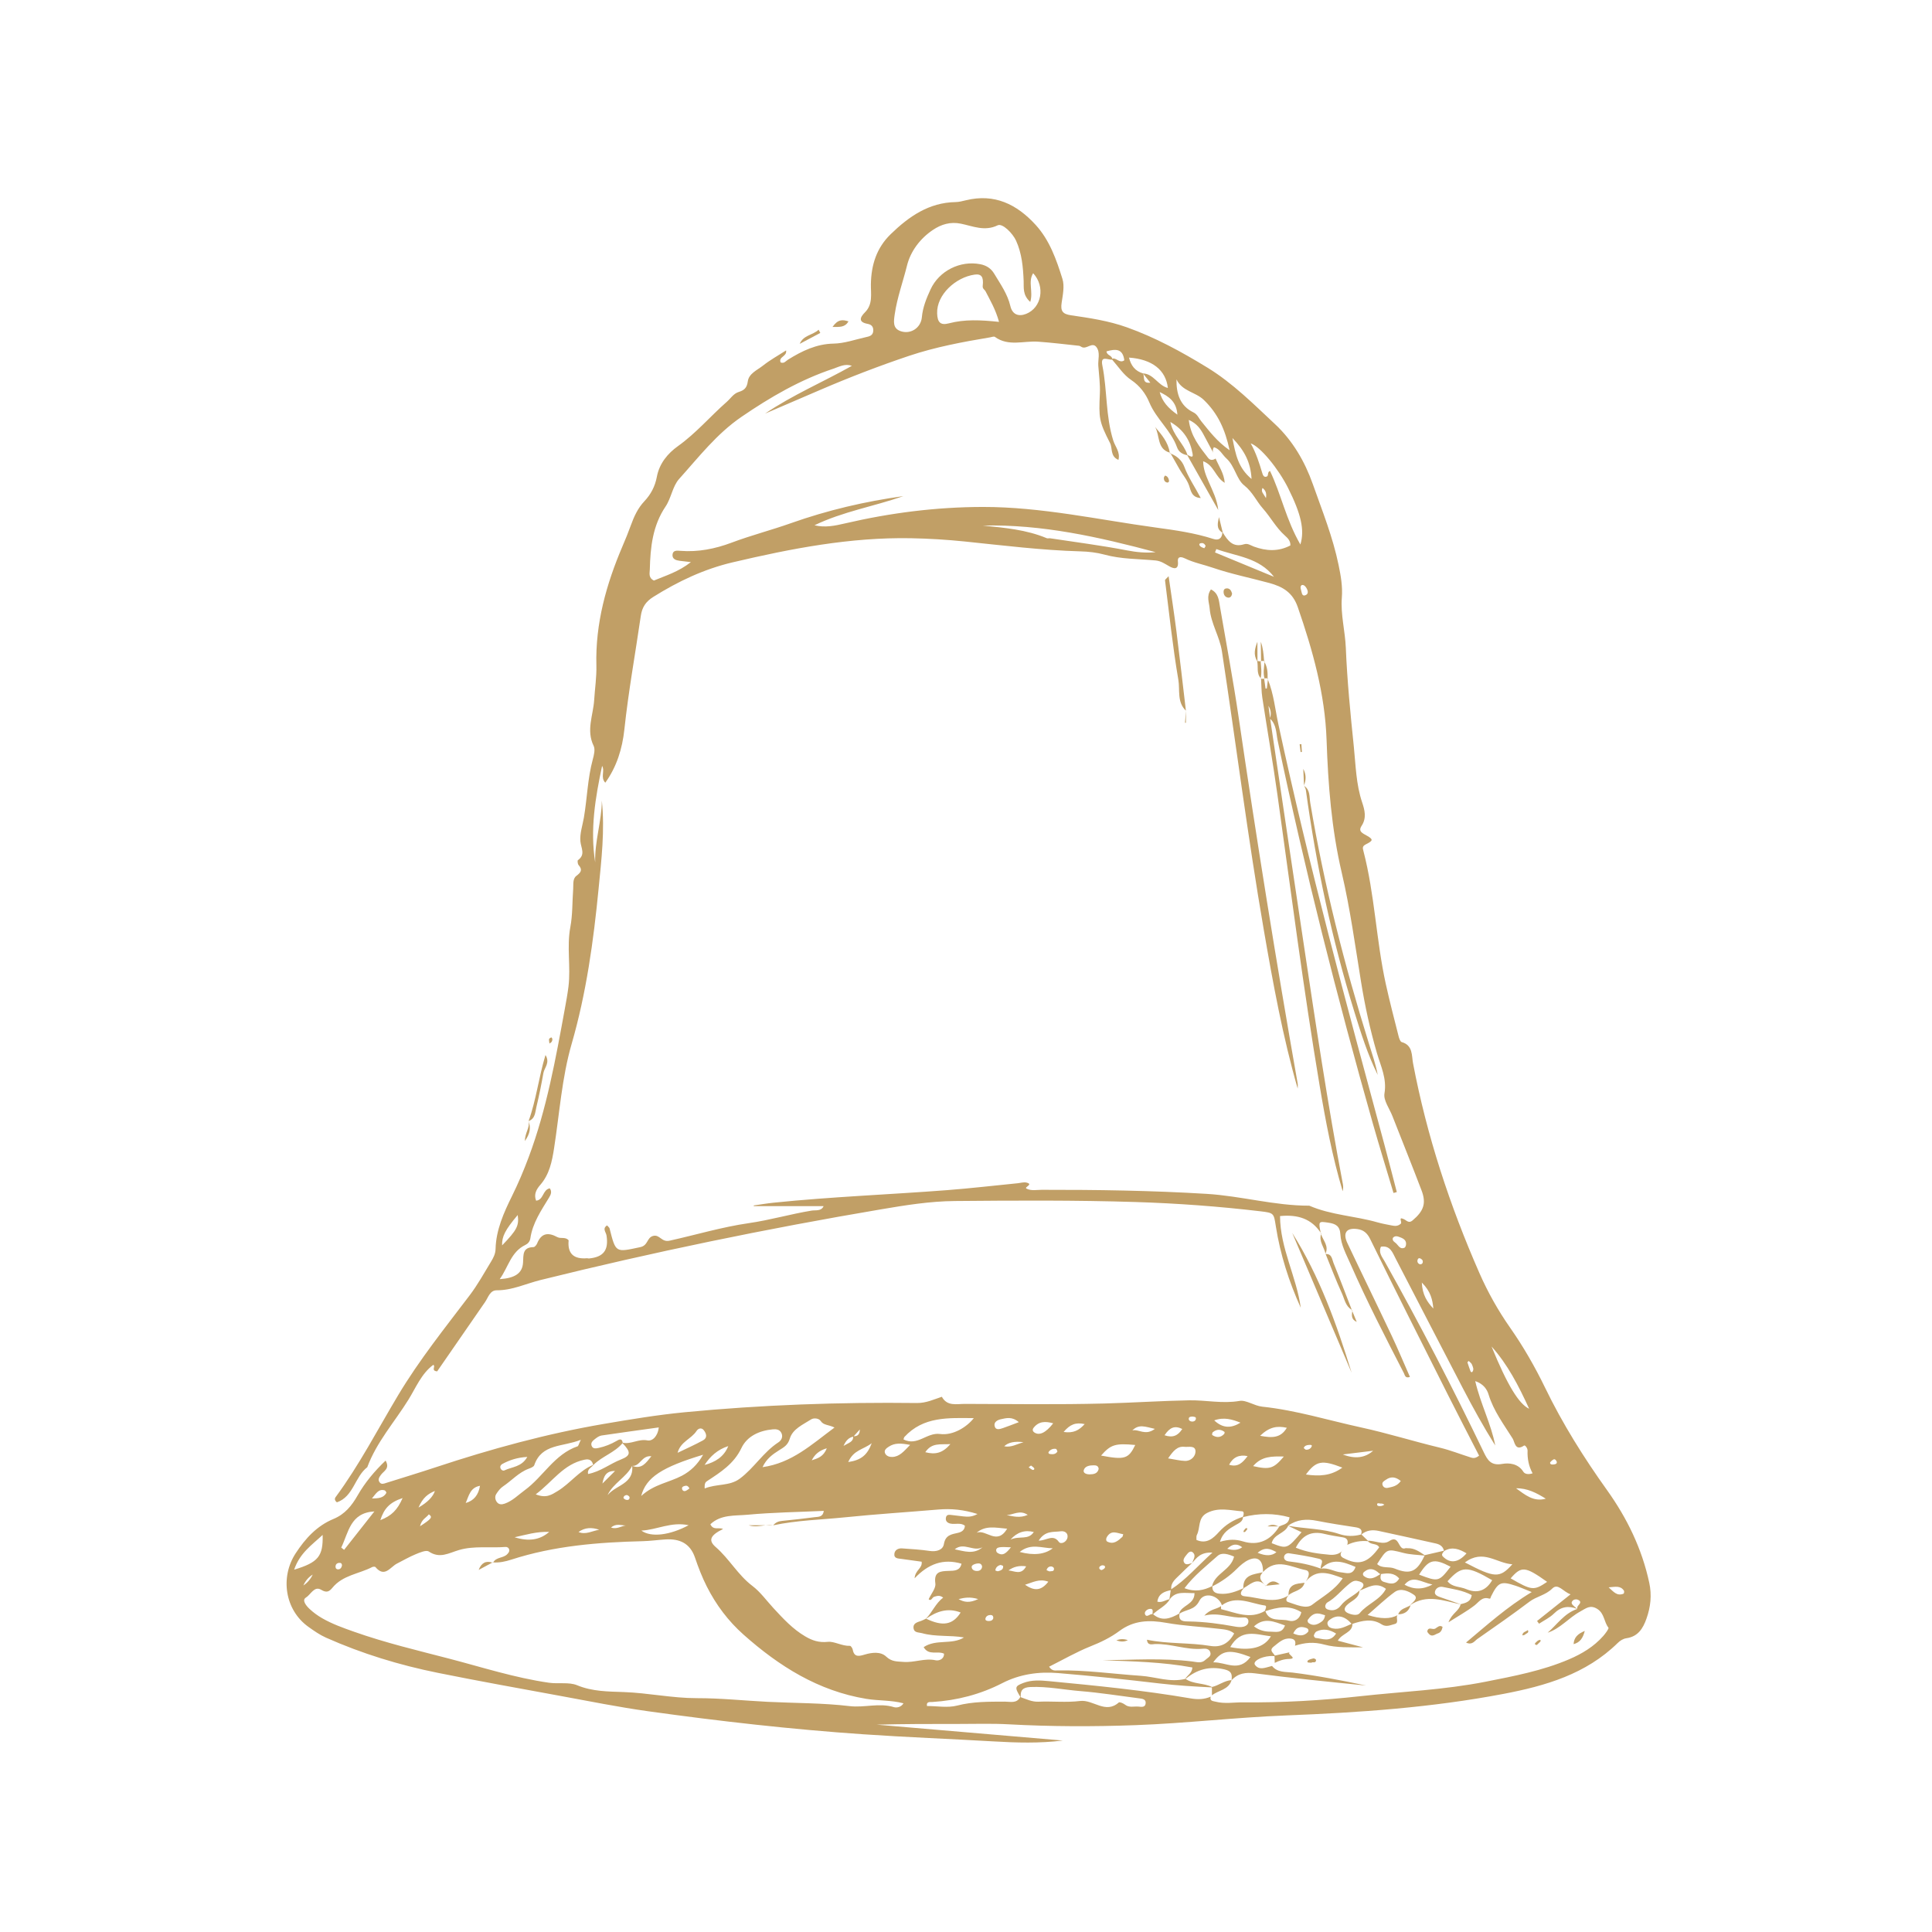 <svg xmlns="http://www.w3.org/2000/svg" xmlns:xlink="http://www.w3.org/1999/xlink" width="500" zoomAndPan="magnify" viewBox="0 0 375 375" height="500" preserveAspectRatio="xMidYMid meet" version="1.0"><defs><clipPath id="3625603fe3"><path d="M 55 38 L 320.586 38 L 320.586 338.25 L 55 338.25 Z M 55 38 " clip-rule="nonzero"/></clipPath></defs><path fill="#c19f66" d="M 260.457 301.094 C 260.562 300.996 260.66 300.883 260.75 300.754 C 260.637 300.863 260.539 300.98 260.457 301.094 Z M 260.457 301.094 " fill-opacity="1" fill-rule="nonzero"/><g clip-path="url(#3625603fe3)"><path fill="#c19f66" d="M 125.723 332.141 C 139.629 334.082 153.578 335.668 167.59 336.625 C 175.992 337.203 184.414 337.512 192.824 338.004 C 197.309 338.266 201.789 338.398 206.285 337.836 C 194.242 336.809 182.203 335.781 170.164 334.754 C 175.453 334.613 180.727 334.609 185.996 334.617 C 189.258 334.621 192.527 334.508 195.781 334.688 C 203.984 335.137 212.199 335.152 220.387 334.852 C 230.145 334.496 239.875 333.344 249.633 332.965 C 263.797 332.414 277.895 331.441 291.836 328.781 C 299.98 327.227 307.828 324.953 313.984 318.914 C 314.484 318.426 315.039 318.074 315.73 317.973 C 317.938 317.641 318.906 316.086 319.578 314.18 C 320.387 311.898 320.637 309.625 320.121 307.223 C 318.707 300.617 315.824 294.688 311.926 289.234 C 307.402 282.91 303.293 276.352 299.895 269.34 C 297.93 265.293 295.688 261.383 293.102 257.688 C 290.773 254.359 288.789 250.828 287.16 247.117 C 281.402 234 276.949 220.473 274.27 206.379 C 273.988 204.891 274.27 202.883 272.07 202.266 C 271.777 202.184 271.566 201.535 271.461 201.113 C 270.609 197.746 269.73 194.387 268.984 190.996 C 267.105 182.453 266.844 173.637 264.633 165.152 C 264.488 164.598 264.391 164.242 265.148 163.867 C 266.547 163.168 266.555 162.918 265.348 162.227 C 264.484 161.73 263.562 161.395 264.285 160.297 C 265.297 158.754 264.883 157.219 264.395 155.754 C 263.203 152.211 263.145 148.508 262.77 144.859 C 262.113 138.5 261.484 132.125 261.223 125.738 C 261.086 122.469 260.195 119.27 260.449 116.016 C 260.621 113.832 260.258 111.797 259.824 109.691 C 258.711 104.258 256.645 99.141 254.812 93.953 C 253.258 89.559 250.887 85.504 247.496 82.34 C 243.324 78.449 239.305 74.379 234.336 71.34 C 229.332 68.281 224.262 65.508 218.734 63.535 C 215.203 62.273 211.543 61.727 207.879 61.195 C 206.242 60.961 205.832 60.355 206.059 58.797 C 206.289 57.254 206.656 55.531 206.215 54.121 C 205.043 50.383 203.738 46.625 201.012 43.641 C 197.359 39.645 193.027 37.512 187.473 38.875 C 186.816 39.035 186.148 39.211 185.484 39.223 C 180.297 39.312 176.422 42.02 172.891 45.445 C 170.137 48.113 169.098 51.43 169.039 55.184 C 169.012 57.047 169.461 59.047 167.898 60.613 C 166.879 61.633 166.566 62.531 168.445 62.871 C 169.262 63.02 169.578 63.555 169.488 64.316 C 169.395 65.152 168.723 65.301 168.035 65.449 C 165.953 65.91 163.926 66.656 161.766 66.695 C 158.488 66.758 155.68 68.113 152.98 69.793 C 152.527 70.07 152.195 70.629 151.516 70.344 C 151.066 69.219 152.793 69.223 152.578 68.012 C 151.023 69.02 149.465 69.875 148.09 70.965 C 146.973 71.844 145.352 72.496 145.145 74.035 C 144.973 75.305 144.438 75.754 143.367 76.086 C 142.371 76.398 141.816 77.34 141.062 78 C 137.863 80.809 135.109 84.082 131.602 86.582 C 129.602 88.008 127.973 89.965 127.492 92.562 C 127.152 94.379 126.344 95.945 125.074 97.289 C 123.809 98.625 123.062 100.258 122.449 101.961 C 121.957 103.328 121.406 104.664 120.836 106 C 117.68 113.387 115.539 121.027 115.758 129.172 C 115.816 131.418 115.469 133.648 115.328 135.879 C 115.145 138.812 113.746 141.746 115.223 144.762 C 115.562 145.457 115.289 146.555 115.059 147.402 C 114.047 151.109 113.973 154.961 113.328 158.723 C 113.066 160.238 112.516 161.797 112.656 163.328 C 112.781 164.621 113.691 165.879 112.18 166.949 C 112.051 167.043 112.121 167.691 112.301 167.902 C 113.133 168.852 112.746 169.34 111.867 170.012 C 111.121 170.582 111.32 171.68 111.254 172.562 C 111.066 175.027 111.16 177.535 110.703 179.945 C 109.98 183.801 110.809 187.66 110.34 191.492 C 110.16 192.941 109.895 194.375 109.633 195.812 C 107.852 205.531 106.113 215.254 102.633 224.566 C 101.66 227.176 100.594 229.691 99.355 232.203 C 97.809 235.332 96.281 238.723 96.191 242.391 C 96.168 243.379 95.77 244.129 95.316 244.875 C 93.977 247.082 92.723 249.359 91.168 251.41 C 86.359 257.754 81.375 263.961 77.277 270.812 C 73.301 277.453 69.75 284.352 65.133 290.602 C 64.941 290.863 64.922 291.234 65.391 291.602 C 68.625 290.484 68.855 286.641 71.289 284.781 C 73.094 279.891 76.59 276.016 79.285 271.664 C 80.727 269.34 81.777 266.652 84.09 264.918 C 84.645 265.172 83.57 266.062 84.852 266.18 C 87.898 261.77 91.016 257.238 94.152 252.723 C 94.773 251.832 95.086 250.438 96.418 250.445 C 99.426 250.461 102.094 249.152 104.91 248.453 C 126.754 243.035 148.777 238.492 170.965 234.738 C 175.723 233.93 180.48 233.16 185.352 233.117 C 197.051 233.012 208.746 232.945 220.441 233.312 C 228.535 233.566 236.602 234.16 244.637 235.109 C 247.285 235.422 247.238 235.477 247.637 238.016 C 248.504 243.52 250.184 248.777 252.48 253.844 C 251.652 247.809 248.473 242.277 248.453 236.039 C 251.961 235.695 254.559 236.59 256.344 239.266 C 255.879 237.012 255.949 237.043 257.855 237.324 C 259.227 237.531 260.078 237.957 260.168 239.586 C 260.281 241.629 261.301 243.457 262.113 245.309 C 265.273 252.523 268.883 259.52 272.492 266.52 C 272.684 266.891 272.73 267.602 273.668 267.258 C 272.48 264.566 271.363 261.879 270.121 259.25 C 267.285 253.25 264.367 247.293 261.531 241.293 C 260.586 239.301 261.348 238.258 263.48 238.562 C 264.613 238.727 265.352 239.281 265.945 240.488 C 270.887 250.586 275.957 260.625 281.012 270.672 C 283.02 274.66 285.082 278.625 287.09 282.539 C 286.461 283.043 286.004 283.059 285.574 282.926 C 283.535 282.289 281.543 281.488 279.477 280.992 C 274.363 279.766 269.348 278.188 264.195 277.066 C 257.809 275.676 251.543 273.723 245.012 273.035 C 243.422 272.867 241.879 271.691 240.59 271.918 C 237.285 272.492 234.086 271.746 230.844 271.801 C 225.344 271.902 219.855 272.273 214.363 272.418 C 205.332 272.656 196.293 272.516 187.258 272.496 C 185.66 272.496 183.848 273.004 182.812 271.113 C 181.234 271.633 179.766 272.344 177.98 272.324 C 162.922 272.141 147.898 272.672 132.887 274.117 C 127.613 274.629 122.422 275.488 117.238 276.375 C 106.141 278.27 95.297 281.242 84.613 284.781 C 81.41 285.84 78.184 286.82 74.965 287.832 C 74.547 287.965 74.066 288.18 73.715 287.754 C 73.262 287.207 73.613 286.715 73.945 286.258 C 74.484 285.508 75.738 285.062 74.844 283.5 C 72.688 285.551 70.84 287.77 69.43 290.234 C 68.266 292.281 66.93 293.914 64.738 294.824 C 61.512 296.164 59.293 298.59 57.402 301.473 C 54.324 306.164 55.32 312.508 59.836 315.75 C 60.93 316.535 62.059 317.324 63.277 317.867 C 70.258 320.977 77.535 323.195 85.012 324.703 C 92.918 326.301 100.863 327.723 108.797 329.18 C 114.434 330.215 120.055 331.348 125.723 332.141 Z M 222.355 330.73 C 222.219 331.449 221.488 331.293 220.953 331.246 C 220.082 331.172 219.168 331.508 218.352 330.863 C 218.023 330.609 217.316 330.305 217.156 330.449 C 214.562 332.754 212.191 329.844 209.641 330.16 C 206.984 330.488 204.258 330.184 201.566 330.297 C 200.293 330.352 199.25 329.812 198.133 329.43 C 198.004 328.102 198.516 327.516 199.988 327.449 C 203.27 327.309 206.473 327.98 209.711 328.242 C 213.504 328.551 217.277 329.156 221.059 329.641 C 221.715 329.727 222.535 329.785 222.355 330.73 Z M 315.207 308.75 C 315.293 308.883 315.227 309.293 315.133 309.332 C 313.859 309.848 313.203 308.98 312.242 308.102 C 313.512 308.008 314.527 307.719 315.207 308.75 Z M 305.359 310.594 C 305.559 310.43 306.008 310.391 306.254 310.5 C 307.109 310.871 306.602 311.305 306.258 311.738 C 306.152 311.871 306.152 312.082 306.117 312.27 C 305.961 312.145 305.797 312.023 305.652 311.883 C 305.27 311.52 304.695 311.148 305.359 310.594 Z M 298.73 315.16 C 299.703 314.516 300.809 313.996 301.625 313.188 C 302.984 311.84 304.43 311.621 306.113 312.285 C 306.113 312.297 306.113 312.305 306.109 312.312 C 303.645 313.137 302.254 315.297 300.398 316.906 C 302.883 316.086 304.504 314 306.723 312.793 C 307.812 312.203 308.645 311.414 310.035 312.293 C 311.434 313.172 311.312 314.812 312.199 315.93 C 312.332 316.102 311.617 317.059 311.184 317.551 C 309.363 319.621 307.035 321.012 304.547 322.074 C 299.367 324.289 293.871 325.328 288.367 326.418 C 280.324 328.008 272.148 328.336 264.043 329.23 C 256.5 330.062 248.879 330.5 241.254 330.426 C 239.488 330.41 237.711 330.75 235.957 330.297 C 235.48 330.176 234.754 330.195 234.996 329.32 C 233.723 329.871 232.449 329.891 231.07 329.652 C 221.969 328.09 212.785 327.188 203.598 326.309 C 201.914 326.148 200.246 326.043 198.625 326.66 C 196.969 327.297 196.91 327.531 198.082 329.41 C 198.066 329.406 198.047 329.398 198.031 329.395 C 197.336 330.703 196.09 330.281 195.031 330.285 C 191.922 330.297 188.852 330.254 185.762 331.055 C 183.941 331.523 181.898 331.137 179.93 331.137 C 179.758 330.23 180.5 330.383 180.977 330.355 C 185.746 330.055 190.285 328.883 194.543 326.695 C 197.949 324.945 201.621 324.434 205.352 324.742 C 211.945 325.289 218.527 325.984 225.102 326.762 C 228.473 327.16 231.848 327.355 235.23 327.523 C 235.234 328.035 235.234 328.551 235.238 329.062 C 236.492 328.059 238.488 328.008 239.051 326.109 C 237.652 326.188 236.562 327.156 235.238 327.441 C 233.617 326.641 231.66 326.918 230.113 325.879 C 232.328 324.035 234.75 323.34 237.695 324.035 C 239.148 324.375 239.145 325.082 239.051 326.129 C 240.305 324.773 241.758 324.559 243.605 324.797 C 250.77 325.723 257.961 326.445 265.156 327.16 C 260.426 326.164 255.688 325.242 250.883 324.645 C 249.527 324.477 247.934 324.668 246.898 323.359 C 246.793 323.391 246.688 323.422 246.582 323.445 C 245.551 323.699 244.414 324.234 243.605 323.172 C 243.105 322.508 244.594 321.586 246.52 321.438 C 246.805 321.414 247.094 321.441 247.383 321.457 C 247.395 321.891 247.41 322.328 247.426 322.766 C 248.293 322.328 249.195 322.023 250.184 322.004 C 252.148 321.957 249.383 320.922 250.453 320.68 C 249.449 320.902 248.449 321.125 247.445 321.348 C 247.152 320.797 246.242 320.352 247.246 319.578 C 248.219 318.824 249.078 317.91 250.473 318.043 C 251.395 318.133 251.555 318.66 251.355 319.438 C 253.254 318.832 254.953 318.637 257.105 319.227 C 259.379 319.848 262.039 319.738 264.551 319.746 C 262.992 319.336 261.434 318.922 259.672 318.453 C 260.484 316.996 262.527 316.926 262.504 315.191 C 264.406 314.559 266.328 314.094 268.16 315.281 C 269.09 315.883 269.898 315.422 270.711 315.219 C 271.629 314.984 270.852 314.012 271.254 313.5 C 269.891 314.281 267.957 314.27 265.457 313.465 C 267.285 311.891 268.895 310.336 270.684 309.027 C 271.926 308.117 273.445 308.879 274.422 309.539 C 275.414 310.207 274.242 310.996 273.656 311.59 C 276.902 309.352 280.203 310.695 283.496 311.41 C 283.234 312.68 281.812 313.113 281.148 314.883 C 283.133 313.621 284.742 312.734 286.184 311.629 C 287.062 310.957 287.641 309.883 289.008 310.273 C 289.359 310.371 289.277 310.129 289.406 309.871 C 290.805 307.059 291.34 306.855 294.195 307.797 C 295.031 308.074 295.836 308.438 297.305 309.02 C 292.434 311.953 288.629 315.422 284.559 318.816 C 285.746 319.383 286.199 318.516 286.758 318.125 C 290.152 315.754 293.555 313.391 296.855 310.895 C 298.23 309.852 299.977 309.645 301.293 308.332 C 302.414 307.215 303.383 308.953 304.844 309.457 C 302.48 311.34 300.41 312.988 298.344 314.633 C 298.473 314.809 298.602 314.984 298.73 315.16 Z M 186.059 310.383 C 187.129 310.129 188.195 309.883 189.863 310.379 C 188.18 311.188 187.117 310.992 186.059 310.383 Z M 186.461 312.988 C 184.93 315.398 182.992 315.73 179.762 314.188 C 181.797 312.77 183.949 312.008 186.461 312.988 Z M 185.316 300.723 C 187.066 299.25 188.926 301.27 190.703 300.324 C 189.016 301.785 187.141 301.082 185.316 300.723 Z M 190.625 304.031 C 190.609 304.527 190.293 304.852 189.848 304.91 C 189.281 304.988 188.645 304.781 188.598 304.172 C 188.566 303.785 189.156 303.559 189.605 303.484 C 190.07 303.406 190.488 303.457 190.625 304.031 Z M 191.281 314.133 C 191.395 313.684 191.789 313.477 192.242 313.469 C 192.586 313.461 192.832 313.633 192.789 314.109 C 192.68 314.527 192.289 314.652 191.855 314.637 C 191.562 314.625 191.18 314.543 191.281 314.133 Z M 217.25 316.59 C 220.074 314.484 223.066 314.402 226.375 314.992 C 229.758 315.594 233.219 315.746 236.641 316.156 C 237.621 316.27 238.664 316.32 239.551 317.051 C 238.539 318.922 237.047 319.828 234.898 319.469 C 230.852 318.797 226.719 319.121 222.625 318.27 C 222.723 319.457 223.652 319.133 224.117 319.113 C 227.273 318.988 230.277 320.316 233.445 320.02 C 233.984 319.969 234.641 320.008 234.887 320.621 C 235.23 321.473 234.41 321.746 233.965 322.18 C 233.203 322.926 232.266 322.59 231.402 322.488 C 225.609 321.781 219.805 322.191 213.996 322.258 C 219.84 322.461 225.688 322.586 231.441 323.656 C 231.391 324.742 230.473 325.148 230.051 325.875 C 227.086 326.617 224.277 325.461 221.41 325.27 C 216.051 324.91 210.719 324.133 205.324 324.227 C 204.812 324.234 204.211 324.387 203.629 323.504 C 206.32 322.16 208.906 320.66 211.648 319.562 C 213.648 318.766 215.562 317.848 217.25 316.59 Z M 214.832 298.352 C 215.719 296.855 216.852 297.605 218.016 297.793 C 217.918 298.113 217.922 298.238 217.859 298.293 C 217.031 299.051 216.188 299.84 214.949 299.238 C 214.648 299.094 214.648 298.66 214.832 298.352 Z M 223.098 312.293 C 223.961 312.152 223.695 312.824 223.703 313.289 C 223.191 313.227 222.641 313.965 222.312 313.453 C 221.953 312.895 222.613 312.371 223.098 312.293 Z M 227.055 310.402 C 228.293 308.73 230.051 309.281 231.852 309.215 C 231.879 311.516 229.27 311.543 228.867 313.207 C 227.207 314.133 225.543 314.805 223.809 313.316 C 224.848 312.293 226.305 311.73 227.074 310.402 C 227.066 310.402 227.062 310.402 227.055 310.406 Z M 229.906 303.395 C 229.414 302.766 230.012 302.184 230.398 301.672 C 230.66 301.324 231.094 300.965 231.484 301.289 C 232.254 301.93 231.617 302.648 231.426 303.332 C 232.277 302.387 233.008 301.238 235.34 301.359 C 232.383 304.016 230.215 306.609 227.344 308.473 C 227.207 307.125 228.25 306.43 229.047 305.613 C 229.809 304.832 230.621 304.105 231.414 303.355 C 230.906 303.547 230.238 303.82 229.906 303.395 Z M 284.566 308.434 C 283.379 307.926 281.879 308.102 280.965 306.922 C 283.688 303.898 284.754 303.875 289.629 306.715 C 288.434 308.785 286.715 309.355 284.566 308.434 Z M 285.656 309.605 C 285.465 310.945 284.457 311.129 283.5 311.379 C 283.5 311.387 283.5 311.391 283.5 311.395 C 282.199 310.934 280.906 310.461 279.598 310.027 C 279.039 309.84 278.418 309.566 278.516 308.98 C 278.629 308.273 279.352 307.875 280.035 308.02 C 281.93 308.426 283.891 308.656 285.656 309.605 Z M 275.449 305.637 C 277.312 302.656 278.332 302.402 281.559 304.102 C 279.289 307.035 279.18 307.062 275.449 305.637 Z M 278.035 307.555 C 276.199 308.559 274.395 308.57 272.621 307.594 C 274.242 305.652 275.789 307.098 278.035 307.555 Z M 270.719 304.461 C 269.59 303.996 268.266 304.504 267.301 303.586 C 269.234 300.535 269.215 300.602 272.391 301.418 C 273.719 301.762 275.133 301.781 276.512 301.934 C 275.066 305.047 273.766 305.711 270.719 304.461 Z M 238.789 319.699 C 240.887 316.02 243.793 317.254 246.68 317.605 C 245.375 319.809 242.742 320.508 238.789 319.699 Z M 242.715 321.621 C 240.453 324.688 237.93 322.582 235.488 322.66 C 237.215 320.273 238.633 320.07 242.715 321.621 Z M 241.281 313.949 C 241.68 313.918 242.234 313.977 242.309 314.574 C 242.395 315.266 241.871 315.613 241.355 315.742 C 240.84 315.871 240.246 315.812 239.711 315.715 C 236.77 315.168 233.816 314.777 230.816 314.727 C 229.859 314.711 228.656 314.789 228.957 313.207 C 230.164 312.352 231.859 312.602 232.789 310.734 C 233.707 308.898 236.504 309.613 237.172 311.574 C 239.953 309.578 242.742 311.246 245.508 311.625 C 245.965 311.688 245.641 312.297 245.496 312.695 C 242.617 314.371 239.84 313.016 237.043 312.344 C 236.984 312.328 237.012 311.957 236.996 311.754 C 236.125 312.371 234.902 312.293 233.754 313.59 C 236.605 312.867 238.863 314.137 241.281 313.949 Z M 246.637 316.707 C 245.535 316.711 244.449 316.48 243.395 315.68 C 245.438 313.82 247.332 314.793 249.414 315.492 C 248.855 317.117 247.609 316.703 246.637 316.707 Z M 245.605 312.727 C 247.938 311.957 250.262 311.477 252.578 312.922 C 252.301 314.281 251.223 314.875 250.121 314.566 C 248.574 314.133 246.418 314.938 245.605 312.727 Z M 253.609 316.008 C 253.977 316.141 254.074 316.551 253.859 316.781 C 253.074 317.629 252.133 317.543 251.02 317.047 C 251.668 315.664 252.586 315.637 253.609 316.008 Z M 253.965 314.996 C 253.84 314.895 253.754 314.531 253.832 314.422 C 254.348 313.703 254.961 313.074 255.957 313.191 C 256.375 313.242 256.781 313.406 257.199 313.52 C 257.059 314.383 256.707 314.645 256.348 314.883 C 255.578 315.395 254.777 315.637 253.965 314.996 Z M 255.02 317.43 C 255.117 317.145 255.289 316.781 255.535 316.664 C 256.848 316.043 258.074 316.293 259.336 317.074 C 258.188 318.871 256.68 318.035 255.328 317.918 C 255.203 317.906 254.98 317.551 255.02 317.43 Z M 256.391 304.48 C 254.359 303.703 252.242 303.305 250.086 303.055 C 249.652 303.004 249.207 302.73 249.23 302.234 C 249.258 301.719 249.77 301.426 250.18 301.488 C 252.137 301.785 254.098 302.09 256.02 302.555 C 257.242 302.852 256.137 303.852 256.391 304.48 Z M 263.109 304.141 C 262.523 305.867 261.27 305.273 260.266 305.188 C 258.969 305.074 257.797 304.223 256.422 304.48 C 258.559 302.309 260.789 303.16 263.109 304.141 Z M 263.395 306.844 C 264.844 307.105 265.062 307.77 263.879 308.723 C 263.879 308.719 263.879 308.715 263.879 308.707 C 262.773 309.781 261.262 310.328 260.281 311.602 C 259.836 312.188 259.109 312.664 258.238 312.523 C 257.805 312.453 257.289 312.359 257.227 311.836 C 257.199 311.582 257.406 311.164 257.629 311.039 C 259.191 310.168 260.285 308.758 261.625 307.637 C 262.137 307.207 262.695 306.715 263.395 306.844 Z M 264.773 305.105 C 265.84 304.215 266.805 304.527 267.707 305.398 C 267.77 305.461 267.867 305.484 267.957 305.516 C 267.812 305.602 267.668 305.691 267.523 305.785 C 266.629 306.359 265.707 306.668 264.758 305.93 C 264.461 305.699 264.492 305.34 264.773 305.105 Z M 258.711 316.078 C 258.273 315.988 257.871 315.848 257.703 315.352 C 257.508 314.785 257.926 314.512 258.258 314.281 C 259.609 313.34 261.039 313.676 262.344 315.184 C 261.184 315.691 260.062 316.352 258.711 316.078 Z M 261.688 313.129 C 260.902 312.789 260.766 312.254 261.383 311.602 C 262.254 310.68 263.797 310.34 263.875 308.734 C 265.488 308.188 267.027 306.918 269.012 308.395 C 267.895 310.562 265.383 311.301 263.918 313.117 C 263.496 313.641 262.43 313.453 261.688 313.129 Z M 268.637 307.055 C 267.852 306.816 267.883 306.168 268.062 305.523 C 269.371 305.328 270.621 305.246 271.582 306.391 C 270.766 307.793 269.652 307.355 268.637 307.051 Z M 260.723 302.391 C 260.07 302.043 260.129 301.555 260.457 301.094 C 259.797 301.734 258.859 301.848 258.086 301.777 C 255.918 301.578 253.719 301.328 251.512 300.402 C 252.777 297.965 254.539 297.109 257.055 297.727 C 258.246 298.02 259.465 298.195 260.676 298.402 C 261.555 298.555 261.711 299.098 261.508 299.855 C 262.785 299.238 264.129 299.016 265.531 299.141 C 266.039 299.918 267.246 299.469 267.703 300.328 C 265.504 303.395 263.699 303.957 260.723 302.387 Z M 259.977 297.762 C 256.734 296.668 253.332 296.754 250.031 296.152 C 250.035 296.141 250.043 296.133 250.047 296.121 C 251.734 294.914 253.598 294.789 255.602 295.184 C 258.086 295.676 260.59 296.059 263.09 296.438 C 263.992 296.574 264.516 296.875 264.18 297.84 C 262.77 298.246 261.293 298.203 259.977 297.762 Z M 252.629 297.402 C 249.824 300.672 249.805 300.68 246.836 299.531 C 247.211 297.762 249.391 297.684 250.027 296.16 C 250.883 296.566 251.734 296.977 252.629 297.402 Z M 247.754 301.27 C 246.898 302.02 245.68 302.059 244.109 301.391 C 245.578 300.137 246.637 300.668 247.754 301.27 Z M 245.148 305.133 C 247.754 302.305 250.672 304.219 253.406 304.75 C 254.461 304.953 253.992 306.172 253.469 306.945 C 255.543 304.438 257.945 305.32 260.625 306.328 C 259.09 308.656 256.703 309.914 254.719 311.461 C 253.508 312.41 251.531 311.426 249.984 310.941 C 249.449 310.777 249.676 310 250.199 309.613 C 247.395 311.434 244.473 310.082 241.621 309.836 C 240.453 309.734 240.797 308.832 241.496 308.219 C 239.961 308.898 238.43 309.523 236.676 309.332 C 235.738 309.23 235.277 308.828 235.324 307.906 C 237.066 307.027 238.648 305.926 240.043 304.539 C 240.734 303.848 241.52 303.145 242.398 302.762 C 244.184 301.977 245.191 302.91 245.148 305.133 Z M 238.207 300.617 C 239.188 299.676 240.059 299.527 241.109 300.316 C 240.355 300.883 239.391 300.984 238.207 300.617 Z M 239.535 302.133 C 238.914 304.766 235.797 305.395 235.258 307.879 C 233.652 308.672 232.008 309.07 229.91 308.266 C 231.801 305.766 234.141 303.953 236.312 302.016 C 237.168 301.254 238.375 301.652 239.535 302.133 Z M 203.68 305.004 C 203.484 304.918 203.129 304.785 203.133 304.762 C 203.27 304.297 203.594 304.008 204.09 304.051 C 204.266 304.062 204.555 304.262 204.57 304.402 C 204.656 305.129 204.055 304.918 203.68 305.004 Z M 203.48 307.008 C 202.102 308.781 200.781 308.855 198.957 307.602 C 200.523 307.117 201.746 306.363 203.48 307.008 Z M 195.75 304.82 C 196.723 304.094 197.863 303.828 199.172 304.023 C 198.23 305.816 196.922 304.918 195.75 304.82 Z M 197.922 301.234 C 200.102 299.477 202.164 300.496 204.34 300.523 C 202.789 301.719 200.652 301.957 197.922 301.234 Z M 196.141 298.832 C 197.422 297.398 198.926 296.91 200.66 297.363 C 199.562 299.008 197.926 298.035 196.141 298.832 Z M 196.223 300.332 C 195.336 301.43 194.656 302.145 193.551 301.367 C 193.414 301.273 193.324 300.973 193.359 300.801 C 193.473 300.297 194.043 300.203 196.223 300.332 Z M 194.219 303.754 C 194.383 303.824 194.695 303.883 194.703 303.973 C 194.785 304.66 194.242 304.836 193.742 304.969 C 193.574 305.012 193.188 304.836 193.191 304.805 C 193.281 304.23 193.645 303.887 194.219 303.754 Z M 301.434 283.34 C 301.793 283.086 301.98 283.379 302.145 283.656 C 302.273 284.098 301.969 284.188 301.656 284.238 C 301.344 284.289 300.938 284.305 300.867 283.969 C 300.836 283.801 301.195 283.504 301.434 283.34 Z M 293.215 306.359 C 295.316 303.941 296.008 303.996 300.297 307.039 C 297.719 308.777 297.336 308.727 293.215 306.359 Z M 300.035 290.895 C 297.66 291.566 296.008 290.129 294.273 288.883 C 296.41 288.824 298.242 289.777 300.035 290.895 Z M 296.805 273.438 C 294.832 272.535 292.559 268.82 289.508 261.355 C 292.633 264.832 294.758 268.965 296.805 273.438 Z M 285.078 264.16 C 285.297 264.387 285.598 264.574 285.699 264.84 C 285.879 265.312 286.18 265.832 285.738 266.332 C 285.711 266.363 285.48 266.293 285.453 266.227 C 285.227 265.637 285.02 265.043 284.828 264.438 C 284.812 264.391 284.961 264.289 285.078 264.16 Z M 278.211 253.988 C 277.02 252.723 276.082 251.348 275.973 248.941 C 277.707 250.668 278.059 252.285 278.211 253.988 Z M 275.441 245.328 C 275.145 245.156 275.035 244.82 275.168 244.477 C 275.27 244.219 275.473 244.148 275.703 244.273 C 275.988 244.434 276.258 244.613 276.137 245.109 C 276.035 245.348 275.758 245.508 275.441 245.328 Z M 253.473 113.977 C 253.883 114.559 254.098 115.309 253.309 115.559 C 252.66 115.762 252.656 114.902 252.512 114.434 C 252.418 114.133 252.352 113.793 252.68 113.555 C 253.051 113.488 253.281 113.711 253.473 113.977 Z M 250.043 94.777 C 252.5 99.699 253.277 102.852 252.402 105.688 C 249.609 100.867 248.66 95.883 246.508 91.414 C 245.941 91.613 246.277 92.324 245.891 92.492 C 245.285 92.758 245.098 92.133 244.992 91.773 C 244.418 89.863 243.82 87.961 242.762 86.059 C 244.648 86.703 248.168 91.016 250.043 94.773 Z M 245.723 96.68 C 245.277 95.859 244.668 95.449 245.062 94.711 C 245.559 95.133 245.902 95.598 245.723 96.68 Z M 242.926 92.969 C 240.34 90.805 239.828 88.277 239.215 85.016 C 241.562 87.48 242.742 89.699 242.926 92.969 Z M 233.645 77.613 C 236.383 80.25 237.789 83.324 238.668 87.395 C 236.199 85.688 234.723 83.672 233.16 81.762 C 232.672 81.168 232.434 80.43 231.641 80.043 C 229.016 78.766 228.309 76.379 228.355 73.633 C 229.457 75.965 232.039 76.07 233.645 77.613 Z M 231.488 88.117 C 231.648 89.055 230.906 88.461 230.477 88.289 C 229.773 86.102 227.715 84.59 227.164 81.902 C 229.832 83.453 231.059 85.602 231.488 88.117 Z M 228.531 80.484 C 226.723 79.211 225.586 77.938 225.094 76.098 C 226.816 76.922 228.359 77.914 228.531 80.484 Z M 226.684 75.305 C 224.758 74.82 223.918 72.555 221.855 72.48 C 220.328 72.02 219.527 70.969 219.137 69.41 C 223.621 69.727 226.285 71.809 226.684 75.305 Z M 223.277 74.277 C 221.652 74.477 222.207 73.188 221.887 72.539 C 222.332 73.094 222.777 73.652 223.277 74.277 Z M 218.23 69.93 C 217.305 70.613 216.68 69.352 215.871 69.629 C 215.82 68.969 214.828 68.996 214.77 68.199 C 216.465 67.73 217.926 67.57 218.23 69.93 Z M 173.672 60.965 C 174.145 57.73 175.277 54.668 176.055 51.527 C 176.742 48.762 178.605 46.281 181.094 44.617 C 182.676 43.559 184.453 42.992 186.52 43.418 C 188.84 43.898 191.133 44.957 193.645 43.734 C 194.586 43.277 196.57 45.289 197.219 46.715 C 198.352 49.215 198.578 51.852 198.691 54.535 C 198.742 55.816 198.449 57.242 199.973 58.605 C 200.59 56.582 199.488 54.703 200.535 53.031 C 202.93 55.617 202.184 59.734 199.164 60.926 C 197.68 61.508 196.492 61.039 196.109 59.398 C 195.551 57.031 194.172 55.129 192.969 53.117 C 192.363 52.105 191.465 51.516 190.277 51.285 C 186.363 50.516 182.273 52.578 180.617 56.176 C 179.816 57.914 179.109 59.641 178.93 61.598 C 178.742 63.633 176.781 64.93 174.852 64.293 C 173.238 63.758 173.461 62.414 173.672 60.961 Z M 191.301 56.555 C 192.203 58.32 193.238 60.031 193.91 62.477 C 190.316 62.098 187.238 61.953 184.172 62.762 C 182.535 63.191 181.957 62.562 181.898 60.836 C 181.777 57.18 185.516 53.824 189.152 53.305 C 190.504 53.109 190.945 53.754 190.746 55.473 C 190.676 56.066 191.117 56.199 191.301 56.555 Z M 126.129 110.52 C 126.234 106.227 126.668 102.043 129.191 98.305 C 130.293 96.672 130.539 94.383 131.816 92.965 C 135.621 88.734 139.105 84.203 143.926 80.906 C 149.531 77.074 155.316 73.707 161.773 71.559 C 162.918 71.176 163.988 70.531 165.355 71.004 C 159.766 74.152 153.855 76.652 148.504 80.277 C 152.043 78.754 155.586 77.238 159.121 75.715 C 164.801 73.27 170.559 71.047 176.422 69.078 C 181.559 67.355 186.836 66.371 192.152 65.484 C 192.473 65.43 192.914 65.25 193.109 65.391 C 195.738 67.301 198.684 66.125 201.484 66.32 C 204.137 66.508 206.777 66.832 209.422 67.113 C 209.633 67.133 209.824 67.309 210.031 67.395 C 210.977 67.789 212.027 66.309 212.828 67.387 C 213.605 68.434 213.094 69.785 213.18 70.996 C 213.309 72.785 213.566 74.582 213.484 76.363 C 213.266 81.133 213.301 81.777 215.453 85.984 C 215.984 87.027 215.441 88.562 217.086 89.262 C 217.488 87.777 216.453 86.68 216.094 85.539 C 214.578 80.766 214.938 75.758 213.965 70.93 C 213.547 68.875 215.066 69.91 215.863 69.801 C 217.062 71.164 218.09 72.77 219.539 73.738 C 221.246 74.879 222.383 76.422 223.078 78.098 C 224.418 81.324 227.297 83.539 228.465 86.832 C 228.777 87.715 229.523 88.188 230.445 88.352 C 232.449 91.895 234.453 95.445 236.461 98.996 C 236.262 96.992 235.359 95.246 234.57 93.438 C 234.055 92.258 233.551 90.992 233.531 89.527 C 235.668 90.293 235.887 92.648 237.719 93.715 C 237.578 91.871 236.578 90.5 235.949 89 C 235.422 89.367 234.871 89.375 234.48 88.859 C 232.875 86.754 231.125 84.715 230.738 81.504 C 232.359 82.207 233.078 83.336 233.723 84.562 C 234.309 85.68 234.91 86.785 235.504 87.898 C 235.344 87.543 235.371 87.18 235.617 86.801 C 236.777 87.125 237.234 88.254 238.047 88.984 C 239.676 90.445 240.012 93.039 241.48 94.199 C 243.164 95.531 243.859 97.27 245.105 98.672 C 246.613 100.367 247.676 102.414 249.371 103.926 C 249.973 104.469 250.508 104.992 250.461 105.871 C 248.129 107.098 245.777 106.965 243.391 106.098 C 242.777 105.875 242.203 105.41 241.484 105.637 C 239.266 106.344 238.281 104.883 237.332 103.355 C 237.09 102.359 236.848 101.363 236.602 100.367 C 236.375 101.48 235.996 102.629 237.266 103.375 C 237.195 104.445 236.59 104.961 235.531 104.617 C 231.902 103.445 228.145 102.914 224.391 102.402 C 213.207 100.879 202.141 98.383 190.77 98.398 C 181.738 98.41 172.848 99.539 164.066 101.582 C 162.117 102.035 160.168 102.461 158.094 101.953 C 163.605 99.289 169.637 98.297 175.348 96.297 C 167.891 97.328 160.59 99.039 153.5 101.555 C 149.688 102.906 145.773 103.91 141.984 105.336 C 138.836 106.52 135.508 107.191 132.074 106.918 C 131.414 106.867 130.578 106.762 130.531 107.703 C 130.488 108.523 131.219 108.762 131.926 108.852 C 132.473 108.922 133.023 108.98 134.102 109.105 C 131.656 111.02 129.172 111.734 126.922 112.684 C 125.809 112.133 126.113 111.23 126.129 110.52 Z M 247.285 111.961 C 243.465 110.383 239.648 108.805 235.832 107.227 C 235.918 107.008 236.004 106.793 236.09 106.574 C 239.973 107.996 244.352 108.176 247.285 111.961 Z M 234.012 105.977 C 233.922 106.129 233.773 106.426 233.746 106.414 C 233.453 106.297 233.102 106.199 232.918 105.969 C 232.586 105.559 232.938 105.414 233.289 105.41 C 233.652 105.406 233.875 105.652 234.012 105.977 Z M 224.309 107.172 C 222.426 107.367 220.625 107.188 218.762 106.832 C 213.824 105.875 208.824 105.242 203.848 104.484 C 203.625 104.453 203.367 104.543 203.176 104.465 C 199.211 102.801 195 102.441 190.758 102.012 C 202.246 101.738 213.312 104.234 224.309 107.172 Z M 100.488 235.832 C 100.777 237.895 100.34 238.75 97.457 241.73 C 97.402 239.992 98.051 238.727 100.488 235.832 Z M 254.129 234.023 C 247.41 234.035 240.918 232.141 234.234 231.73 C 223.566 231.078 212.895 230.926 202.211 230.941 C 201.215 230.941 200.16 231.191 199.234 230.703 C 198.715 230.43 200.691 229.879 199.227 229.535 C 198.711 229.414 198.117 229.605 197.559 229.664 C 192.973 230.117 188.395 230.656 183.801 231.008 C 172.602 231.867 161.371 232.289 150.195 233.438 C 148.887 233.57 147.59 233.797 146.289 233.98 C 146.301 234.023 146.309 234.066 146.32 234.109 L 159.863 234.109 C 159.391 235.148 158.316 234.848 157.531 234.977 C 153.438 235.648 149.426 236.824 145.348 237.41 C 140.113 238.164 135.074 239.688 129.949 240.82 C 128.375 241.168 128.039 239.504 126.719 239.906 C 125.531 240.266 125.801 241.75 124.27 242.07 C 119.492 243.078 119.535 243.266 118.316 238.43 C 118.273 238.258 118.07 238.125 117.832 237.848 C 116.863 238.465 117.617 239.148 117.723 239.789 C 118.176 242.66 117.141 244.004 114.297 244.27 C 114.188 244.281 114.074 244.211 113.965 244.223 C 111.324 244.449 110.125 243.293 110.371 240.75 C 109.781 240.02 108.836 240.477 108.188 240.125 C 106.391 239.152 105.07 239.324 104.25 241.363 C 104.133 241.652 103.801 242.055 103.562 242.062 C 101.402 242.105 101.609 243.531 101.523 245.062 C 101.402 247.133 99.977 248.082 96.992 248.285 C 98.68 245.93 99.168 242.992 101.957 241.652 C 102.477 241.402 102.852 240.973 102.941 240.363 C 103.375 237.375 105.051 234.953 106.566 232.457 C 106.918 231.883 107.18 231.301 106.711 230.652 C 105.305 230.926 105.543 232.91 104.059 233.051 C 103.562 231.805 104.133 230.832 104.879 229.973 C 106.652 227.926 107.148 225.434 107.547 222.867 C 108.598 216.109 109.062 209.168 110.949 202.645 C 113.812 192.75 115.191 182.68 116.184 172.531 C 116.738 166.863 117.418 161.152 116.816 155.402 C 116.781 159.449 115.402 163.32 115.527 167.387 C 114.508 161.02 115.555 154.812 116.867 148.66 C 117.461 149.637 116.488 150.879 117.488 151.922 C 119.688 148.859 120.789 145.355 121.191 141.574 C 121.98 134.199 123.309 126.906 124.375 119.57 C 124.625 117.855 125.344 116.77 126.82 115.848 C 131.625 112.844 136.637 110.461 142.195 109.152 C 153.598 106.469 165.043 104.254 176.824 104.469 C 180.305 104.535 183.773 104.746 187.246 105.102 C 194.723 105.871 202.188 106.805 209.719 107.02 C 211.273 107.062 212.871 107.242 214.367 107.648 C 217.629 108.543 220.973 108.473 224.285 108.785 C 225.371 108.887 226.129 109.457 227.008 109.945 C 227.809 110.391 228.793 110.656 228.633 109.004 C 228.512 107.797 229.512 108.152 229.988 108.383 C 231.711 109.223 233.578 109.57 235.359 110.184 C 238.969 111.418 242.695 112.16 246.359 113.156 C 249.02 113.879 250.926 115.02 251.898 117.844 C 254.793 126.223 257.176 134.645 257.488 143.625 C 257.785 152.258 258.438 160.871 260.426 169.367 C 262.062 176.359 263.031 183.512 264.184 190.609 C 264.941 195.281 265.938 199.879 267.266 204.422 C 268.008 206.953 269.219 209.348 268.723 212.25 C 268.5 213.578 269.691 215.16 270.262 216.617 C 272.148 221.426 274.078 226.219 275.918 231.043 C 276.875 233.562 276.348 235.051 274.176 236.887 C 273.434 237.516 273.055 236.895 272.453 236.621 C 271.316 236.098 272.219 237.223 271.891 237.52 C 271.273 238.078 270.672 237.965 270.023 237.84 C 269.141 237.668 268.25 237.508 267.387 237.262 C 263.008 236.008 258.363 235.859 254.129 234.02 Z M 272.902 241.633 C 272.871 241.836 272.754 242.125 272.602 242.191 C 271.762 242.547 271.453 241.781 271 241.352 C 270.699 241.066 270.207 240.879 270.344 240.289 C 270.789 239.742 271.328 239.992 271.828 240.18 C 272.484 240.426 273.031 240.805 272.902 241.633 Z M 268.738 244.797 C 268.273 243.965 267.516 243.133 268.039 241.988 C 269.84 241.688 270.285 243.113 270.875 244.25 C 275.234 252.629 279.547 261.035 283.914 269.414 C 285.879 273.191 287.934 276.922 290.223 280.566 C 289.43 276.355 287.371 272.531 286.34 268.07 C 287.996 268.629 288.645 269.734 288.926 270.656 C 289.902 273.867 291.891 276.484 293.617 279.242 C 294.004 279.855 294.074 281.766 295.824 280.582 C 296.027 280.445 296.516 281.109 296.5 281.57 C 296.438 283.117 296.727 284.602 297.477 285.969 C 296.602 286.258 295.949 286.094 295.68 285.664 C 294.676 284.062 292.906 283.906 291.559 284.148 C 289.414 284.527 288.734 283.41 288.016 281.918 C 281.965 269.348 275.57 256.961 268.738 244.797 Z M 293.547 303.625 C 291.078 306.367 290.168 306.312 284.332 303.266 C 287.938 300.613 290.457 303.441 293.547 303.625 Z M 284.652 301.5 C 283.094 303.32 281.453 303.551 280.043 302.094 C 279.711 301.754 280.039 301.352 280.34 301.039 C 281.883 300.133 283.266 300.684 284.652 301.5 Z M 269.02 287.211 C 269.969 286.539 270.875 286.637 271.895 287.457 C 271.164 288.484 270.25 288.594 269.398 288.785 C 268.922 288.891 268.473 288.688 268.34 288.199 C 268.191 287.672 268.668 287.457 269.02 287.211 Z M 268.102 291.836 C 268.277 291.801 268.488 291.957 268.703 292.035 C 268.242 292.457 267.379 292.379 267.32 292.145 C 267.172 291.531 267.812 291.891 268.102 291.836 Z M 267.602 297.152 C 271.301 297.941 274.988 298.77 278.68 299.586 C 279.469 299.762 280.086 300.145 280.266 300.996 C 279.027 301.281 277.789 301.566 276.551 301.852 C 276.547 301.859 276.543 301.863 276.539 301.871 C 275.512 301.184 274.504 300.434 273.152 300.512 C 273.043 300.52 272.918 300.465 272.828 300.5 C 271.336 301.109 271.691 297.746 269.664 299.117 C 268.445 299.941 266.91 299.008 265.508 299.055 C 265.086 298.648 264.668 298.246 264.254 297.84 C 265.23 297.008 266.395 296.891 267.602 297.152 Z M 266.527 281.59 C 264.953 282.988 262.992 283.23 260.641 282.309 C 262.891 282.035 264.469 281.84 266.527 281.59 Z M 260.547 284.863 C 258.316 286.504 256.008 286.559 253.477 286.203 C 255.457 283.531 256.578 283.32 260.547 284.863 Z M 254.09 280.461 C 254.34 280.449 254.832 280.383 254.527 280.883 C 254.312 281.246 253.898 281.441 253.426 281.379 C 253.297 281.266 253.035 281.09 253.059 281.035 C 253.238 280.59 253.664 280.48 254.09 280.461 Z M 248.312 296.293 C 246.652 298.941 244.273 300.113 241.258 299.184 C 239.832 298.746 238.527 298.758 236.797 299.262 C 237.355 297.359 238.656 296.707 239.82 296.016 C 240.496 295.617 241.215 295.371 241.273 294.469 C 244.293 293.699 247.285 293.676 250.293 294.508 C 250.113 295.973 249.008 295.867 248.312 296.293 Z M 249.773 277.133 C 248.566 279.16 246.902 279.125 244.59 278.684 C 246.363 276.973 247.875 276.707 249.773 277.133 Z M 249.191 282.711 C 247.219 285.07 246.434 285.301 243.23 284.57 C 244.867 282.648 246.855 282.656 249.191 282.711 Z M 242.156 282.629 C 241.227 283.863 240.305 284.855 238.57 284.305 C 239.32 282.852 240.516 282.293 242.156 282.629 Z M 240.777 276.137 C 239.074 277.188 237.426 277.336 235.68 275.695 C 237.594 275.008 239.18 275.508 240.777 276.137 Z M 235.395 277.996 C 236.148 277.391 236.926 277.359 237.699 277.953 C 237.668 278.109 237.684 278.25 237.621 278.32 C 236.918 279.078 236.117 279.074 235.301 278.543 C 235.234 278.5 235.281 278.09 235.398 277.996 Z M 232.309 297.93 C 233.039 296.543 232.43 294.613 234.305 293.656 C 236.574 292.492 238.848 293.188 241.117 293.348 C 241.504 293.375 241.438 293.996 241.234 294.414 C 239.434 294.996 237.898 295.918 236.594 297.363 C 235.508 298.566 234.219 299.777 232.227 298.898 C 232.25 298.539 232.176 298.18 232.309 297.93 Z M 230.742 275.32 C 230.797 274.953 231.191 274.969 231.504 274.957 C 231.793 275.02 232.219 274.969 232.109 275.449 C 232.031 275.793 231.715 275.945 231.363 275.926 C 230.996 275.902 230.691 275.688 230.742 275.32 Z M 229.91 280.828 C 230.668 280.914 232.035 280.492 232.047 281.707 C 232.055 282.652 231.207 283.59 230.02 283.562 C 229.055 283.539 228.094 283.285 226.73 283.07 C 227.711 281.629 228.527 280.664 229.91 280.828 Z M 229.477 277.363 C 228.645 278.66 227.641 279.129 226.039 278.582 C 227.035 277.078 227.996 276.637 229.477 277.363 Z M 227.238 308.656 C 227.152 309.242 227.066 309.828 226.98 310.418 C 226.215 310.547 225.535 311.137 224.641 310.879 C 224.867 309.32 225.992 308.914 227.238 308.652 Z M 224.164 277.344 C 222.277 278.758 221.035 277.32 219.785 277.652 C 221.043 276.359 222.289 276.922 224.164 277.344 Z M 220.352 280.469 C 219.055 283.164 218.293 283.398 213.715 282.523 C 215.605 280.379 216.477 280.109 220.352 280.469 Z M 213.887 303.828 C 214.191 303.812 214.551 303.875 214.48 304.227 C 214.441 304.441 214.094 304.641 213.844 304.746 C 213.738 304.789 213.418 304.594 213.383 304.457 C 213.281 304.082 213.594 303.945 213.887 303.828 Z M 212.312 284.414 C 212.742 284.414 213.207 284.5 213.25 285.129 C 213.023 286.059 212.266 286.16 211.48 286.172 C 210.902 286.176 210.172 285.941 210.363 285.332 C 210.613 284.539 211.527 284.414 212.312 284.414 Z M 210.535 276.414 C 209.434 277.625 208.379 278.219 206.449 277.945 C 207.68 276.469 208.797 276.035 210.535 276.414 Z M 207.211 298.34 C 207.098 299.328 205.914 299.828 205.527 299.285 C 204.398 297.707 203.184 299.027 201.605 299.039 C 202.875 297.02 204.496 297.422 205.875 297.223 C 206.562 297.125 207.309 297.488 207.211 298.34 Z M 204.973 281.227 C 205.086 281.246 205.156 281.547 205.25 281.727 C 204.922 282.289 204.379 282.301 203.832 282.23 C 203.551 282.199 203.418 281.992 203.547 281.816 C 203.891 281.332 204.398 281.141 204.973 281.227 Z M 200.578 277.188 C 201.582 275.852 202.914 275.832 204.426 276.266 C 202.973 278.129 201.719 278.699 200.75 278.027 C 200.391 277.781 200.402 277.418 200.578 277.188 Z M 200.117 284.457 C 200.32 284.625 200.602 284.77 200.734 285 C 200.844 285.188 200.621 285.391 200.395 285.293 C 200.129 285.18 199.906 284.965 199.664 284.793 C 199.793 284.695 199.922 284.602 200.117 284.457 Z M 195.402 294.082 C 196.695 294.023 197.949 293.004 199.484 294.039 C 197.938 294.715 196.633 294.312 195.402 294.082 Z M 194.914 280.719 C 195.703 279.965 196.953 279.703 198.656 279.934 C 197.312 280.312 196.262 281 194.914 280.719 Z M 194.281 275.469 C 195.332 275.242 196.434 274.906 197.754 276.039 C 196.492 276.512 195.594 276.879 194.676 277.188 C 194.062 277.391 193.25 277.68 193.051 276.773 C 192.883 276 193.633 275.609 194.281 275.469 Z M 195.492 296.723 C 193.469 300.059 191.418 296.766 189.57 297.5 C 191.289 296.039 193.215 296.52 195.492 296.723 Z M 187.016 294.336 C 186.238 294.254 185.461 294.145 184.684 294.059 C 184.242 294.008 183.738 293.941 183.613 294.52 C 183.469 295.172 183.809 295.574 184.449 295.723 C 185.383 295.938 186.426 295.477 187.285 296.133 C 187.254 297.055 186.555 297.383 185.957 297.52 C 184.652 297.82 183.512 297.934 183.207 299.719 C 183.012 300.855 181.766 301.234 180.461 301.039 C 178.688 300.773 176.891 300.672 175.102 300.543 C 174.363 300.488 173.688 300.828 173.598 301.578 C 173.484 302.535 174.344 302.496 174.992 302.586 C 176.301 302.773 177.609 302.949 178.891 303.125 C 179.09 304.414 177.637 304.719 177.527 306.344 C 180.207 303.527 183.082 302.477 186.629 303.512 C 186.324 304.926 185.195 304.875 184.129 304.91 C 182.559 304.961 181.223 305.023 181.551 307.352 C 181.684 308.27 180.738 309.344 180.25 310.414 C 180.746 310.879 180.934 310.043 181.324 309.93 C 181.871 309.777 182.379 309.559 183.074 310.102 C 181.602 311.184 180.977 312.914 179.734 314.176 C 179.41 314.336 179.113 314.5 178.797 314.613 C 178.055 314.875 177.152 315.051 177.328 316.105 C 177.473 316.945 178.344 316.824 178.957 316.996 C 181.609 317.742 184.379 317.352 187.109 317.828 C 184.727 319.316 181.719 318.078 179.281 319.707 C 180.258 321.43 182 320.363 183.234 320.98 C 183.262 322.113 182.156 322.379 181.633 322.262 C 179.484 321.785 177.465 322.754 175.352 322.574 C 174.137 322.473 173.09 322.57 172.016 321.551 C 170.945 320.535 169.289 320.719 167.824 321.156 C 166.809 321.457 165.797 321.746 165.516 320.195 C 165.465 319.914 165.148 319.445 164.973 319.457 C 163.445 319.527 161.926 318.547 160.703 318.68 C 158.934 318.871 157.633 318.406 156.301 317.625 C 153.879 316.207 152.016 314.18 150.113 312.121 C 148.781 310.676 147.578 308.992 146.047 307.832 C 143.215 305.691 141.547 302.551 138.91 300.273 C 137.41 298.973 137.879 297.984 140.34 296.781 C 139.582 296.383 138.461 297.121 137.883 295.859 C 139.918 293.926 142.645 294.238 145.07 294.012 C 149.965 293.555 154.895 293.492 159.898 293.262 C 159.73 294.48 158.875 294.395 158.172 294.48 C 156.055 294.742 153.938 295.008 151.816 295.203 C 151.09 295.27 150.535 295.512 150.082 296.055 L 150.078 296.062 C 154.68 295.082 159.379 294.984 164.039 294.508 C 170.051 293.891 176.086 293.512 182.109 293 C 184.586 292.789 186.992 293 189.73 293.867 C 188.641 294.465 187.832 294.422 187.02 294.336 Z M 157.562 283.445 C 158.102 282.383 158.902 281.578 160.473 281.109 C 159.879 282.703 158.75 283.074 157.562 283.445 Z M 179.598 281.871 C 180.871 279.984 182.488 280.41 184.473 280.301 C 182.969 282.043 181.574 282.383 179.598 281.871 Z M 175.527 278.93 C 179.23 274.898 184.074 275.219 189.016 275.258 C 187.695 276.949 185.016 278.68 182.457 278.336 C 179.887 277.988 178.086 280.762 175.371 279.395 C 175.457 279.125 175.465 279 175.527 278.93 Z M 172.516 280.797 C 173.676 280.031 174.898 280.121 176.656 280.453 C 175.395 281.746 174.59 282.754 173.168 282.797 C 172.648 282.812 172.016 282.617 171.789 282.074 C 171.527 281.453 172.086 281.078 172.516 280.797 Z M 164.641 283.781 C 165.684 281.402 167.566 281.387 169.203 280.121 C 168.355 282.395 167.172 283.414 164.641 283.781 Z M 166.891 277.461 C 166.887 278.387 166.473 278.797 165.711 278.77 C 166.105 278.332 166.5 277.898 166.891 277.461 Z M 165.59 278.852 C 165.645 279.891 164.715 280.039 163.73 280.648 C 164.219 279.551 164.766 279.055 165.59 278.852 Z M 153.305 279.219 C 153.863 277.352 155.855 276.52 157.434 275.508 C 157.965 275.168 158.945 275.281 159.293 275.809 C 159.855 276.672 160.82 276.508 161.977 277.082 C 157.465 280.43 153.707 283.961 148.008 284.777 C 148.758 283.145 149.98 282.27 151.223 281.492 C 152.152 280.91 152.914 280.523 153.305 279.219 Z M 143.906 281.074 C 145.012 278.75 147.375 277.684 149.984 277.434 C 150.695 277.367 151.359 277.461 151.688 278.184 C 152.02 278.918 151.648 279.59 151.102 279.945 C 148.164 281.852 146.363 284.953 143.586 287.012 C 141.59 288.492 139.125 287.961 136.781 288.91 C 136.707 287.82 136.996 287.645 137.266 287.465 C 139.871 285.75 142.445 284.137 143.906 281.074 Z M 141.355 280.688 C 140.539 282.742 138.859 283.793 136.762 284.344 C 137.859 282.652 139.301 281.344 141.355 280.688 Z M 135.199 277.746 C 135.516 277.262 136.137 277.031 136.586 277.582 C 137.105 278.223 137.375 279.07 136.465 279.566 C 134.859 280.449 133.176 281.188 131.523 281.988 C 132.094 279.805 134.164 279.332 135.199 277.746 Z M 133.102 289.371 C 132.781 289.504 132.48 289.367 132.395 289.023 C 132.293 288.605 132.641 288.48 132.949 288.406 C 133.25 288.328 133.547 288.371 133.82 288.906 C 133.625 289.039 133.387 289.258 133.102 289.371 Z M 133.664 296.043 C 130.039 297.988 126.355 298.465 124.488 297.086 C 127.492 296.953 130.281 295.312 133.664 296.043 Z M 132.367 286.434 C 129.875 287.754 126.938 288.086 124.457 290.371 C 125.398 286.75 128.5 284.773 136.473 282.363 C 135.387 284.293 134.012 285.562 132.367 286.434 Z M 121.43 291.082 C 121.258 291.02 120.992 290.809 121.008 290.703 C 121.066 290.383 121.328 290.203 121.676 290.184 C 121.98 290.289 122.273 290.473 122.184 290.82 C 122.09 291.18 121.727 291.191 121.43 291.082 Z M 121.461 296.098 C 120.555 296.207 119.727 296.883 118.598 296.5 C 119.555 295.648 120.535 296.074 121.461 296.098 Z M 121.434 287.652 C 120.316 288.57 118.883 289.043 117.93 290.207 C 119.016 287.867 121.555 286.781 122.703 284.527 C 122.84 285.797 122.484 286.785 121.434 287.652 Z M 114.141 286.102 C 113.938 285.137 114.801 284.852 115.211 284.32 C 116.887 282.656 119.289 281.961 120.832 280.117 C 122.492 281.844 122.469 282.52 120.523 283.285 C 118.391 284.117 116.566 285.637 114.141 286.102 Z M 116.309 296.926 C 114.977 297.125 113.715 297.957 112.289 297.363 C 113.543 296.453 114.898 296.434 116.309 296.926 Z M 119.371 285.523 C 118.465 286.426 117.699 287.191 116.934 287.953 C 117.172 286.562 117.648 285.457 119.371 285.523 Z M 122.715 284.527 C 124.258 284.645 124.547 282.441 126.43 282.656 C 125.367 283.965 124.57 285.23 122.715 284.527 Z M 115.582 279.238 C 115.93 278.969 116.348 278.691 116.762 278.629 C 120.363 278.094 123.973 277.605 127.867 277.062 C 127.66 278.871 126.574 279.762 125.672 279.582 C 123.961 279.242 122.492 280.371 120.871 280.039 C 120.723 279.023 120.047 279.469 119.656 279.695 C 118.574 280.316 117.441 280.77 116.234 281.031 C 115.695 281.148 115.051 281.281 114.82 280.594 C 114.605 279.957 115.16 279.574 115.582 279.238 Z M 115.137 284.332 C 112.418 285.449 110.695 287.922 108.238 289.414 C 107.047 290.137 106.016 290.867 103.984 290.051 C 107.277 287.59 109.344 284.18 113.449 283.328 C 114.445 283.121 114.906 283.461 115.137 284.336 Z M 106.598 297.34 C 104.863 298.883 102.645 299.258 99.883 298.379 C 102.051 297.91 104.148 297.246 106.598 297.34 Z M 97.52 284.145 C 98.906 283.402 100.371 282.902 102.348 282.785 C 101.254 284.758 99.375 284.699 97.922 285.398 C 97.621 285.543 97.254 285.312 97.137 284.957 C 97.02 284.602 97.215 284.309 97.52 284.145 Z M 96.324 289.984 C 96.676 289.43 97.109 288.859 97.645 288.504 C 99.312 287.391 100.664 285.812 102.602 285.086 C 103.008 284.934 103.586 284.719 103.695 284.402 C 105.152 280.164 109.176 280.895 112.742 279.461 C 112.316 280.348 112.262 280.672 112.117 280.723 C 107.617 282.262 105.453 286.617 101.855 289.242 C 100.59 290.164 99.496 291.316 97.973 291.852 C 97.406 292.051 96.844 292.074 96.453 291.562 C 96.094 291.094 96.012 290.477 96.324 289.984 Z M 93.168 288.391 C 92.871 290.191 91.945 291.305 90.391 291.73 C 91.008 290.359 91.238 288.734 93.168 288.391 Z M 84.414 289.395 C 84.043 290.535 82.98 291.609 81.23 292.617 C 82.07 290.672 83.098 289.938 84.414 289.395 Z M 81.527 296.246 C 81.852 294.848 82.762 294.582 83.238 293.934 C 84.02 294.48 83.785 294.781 81.527 296.246 Z M 78.145 290.77 C 77.133 293.102 75.973 294.23 73.82 295.062 C 74.531 292.863 75.57 291.625 78.145 290.77 Z M 74.66 289.277 C 74.812 289.32 75.035 289.688 74.988 289.773 C 74.465 290.719 73.555 290.848 72.195 290.848 C 72.992 289.906 73.457 288.941 74.66 289.277 Z M 72.668 293.367 C 70.711 295.852 68.75 298.34 66.793 300.824 C 66.609 300.68 66.422 300.531 66.234 300.387 C 67.664 297.438 67.969 293.621 72.668 293.367 Z M 65.141 303.902 C 65.211 303.57 65.453 303.383 65.801 303.352 C 66.184 303.316 66.387 303.484 66.379 303.883 C 66.273 304.328 66.02 304.66 65.539 304.605 C 65.188 304.566 65.07 304.23 65.141 303.902 Z M 57.094 304.672 C 58.191 301.441 60.5 299.91 62.625 297.926 C 62.734 302.07 61.793 303.254 57.094 304.672 Z M 60.699 305.621 C 60.293 306.492 59.688 307.199 58.891 307.738 C 59.277 306.836 59.879 306.133 60.699 305.621 Z M 106.543 326.617 C 99.941 325.664 93.629 323.625 87.223 321.953 C 81.031 320.34 74.793 318.867 68.742 316.727 C 66.621 315.977 64.496 315.223 62.543 314.102 C 61.672 313.602 60.836 312.996 60.105 312.312 C 59.469 311.723 58.527 310.598 59.375 310.09 C 60.305 309.531 61 307.766 62.336 308.574 C 63.445 309.246 63.938 308.891 64.551 308.148 C 66.547 305.734 69.672 305.496 72.23 304.172 C 72.406 304.082 72.781 304.059 72.871 304.164 C 74.664 306.312 75.742 304.152 77.062 303.484 C 78.266 302.875 79.438 302.188 80.68 301.676 C 81.496 301.344 82.723 300.805 83.234 301.152 C 85.363 302.582 87.098 301.449 89.078 300.863 C 92 300 95.105 300.5 98.121 300.262 C 98.449 300.238 98.773 300.426 98.84 300.816 C 98.898 301.184 98.691 301.418 98.449 301.672 C 97.691 302.461 96.309 302.199 95.727 303.266 C 96.938 303.34 98.078 303.102 99.25 302.723 C 107.547 300.035 116.133 299.355 124.785 299.141 C 126.238 299.105 127.688 298.895 129.137 298.805 C 131.887 298.629 133.945 299.52 134.906 302.355 C 135.551 304.262 136.289 306.156 137.195 307.949 C 138.984 311.492 141.348 314.641 144.324 317.285 C 151.227 323.418 158.84 328.215 168.148 329.746 C 170.52 330.137 172.965 329.973 175.367 330.613 C 174.879 331.414 173.988 331.5 173.527 331.359 C 170.672 330.473 167.812 331.5 164.914 331.156 C 159.652 330.531 154.312 330.586 149.008 330.324 C 144.43 330.094 139.855 329.605 135.281 329.613 C 130.496 329.621 125.828 328.594 121.055 328.426 C 118.078 328.32 114.984 328.336 112.012 327.102 C 110.438 326.453 108.406 326.883 106.543 326.617 Z M 106.543 326.617 " fill-opacity="1" fill-rule="nonzero"/></g><path fill="#c19f66" d="M 95.688 303.336 C 95.699 303.312 95.715 303.289 95.727 303.266 C 95.695 303.266 95.66 303.266 95.625 303.262 Z M 95.688 303.336 " fill-opacity="1" fill-rule="nonzero"/><path fill="#c19f66" d="M 262.348 266.449 C 259.449 257 256.117 247.734 250.82 239.309 C 254.664 248.355 258.504 257.402 262.348 266.449 Z M 262.348 266.449 " fill-opacity="1" fill-rule="nonzero"/><path fill="#c19f66" d="M 104.117 214.863 C 104.641 212.688 105.082 210.488 105.473 208.285 C 105.66 207.223 106.812 206.285 105.879 204.777 C 104.547 209.172 104.078 213.52 102.598 217.598 C 103.902 217.137 103.871 215.883 104.117 214.863 Z M 104.117 214.863 " fill-opacity="1" fill-rule="nonzero"/><path fill="#c19f66" d="M 257.23 243.418 C 257.258 243.414 257.281 243.414 257.305 243.414 C 257.297 243.398 257.293 243.383 257.285 243.367 C 257.281 243.352 257.277 243.34 257.277 243.328 C 257.262 243.355 257.254 243.379 257.242 243.406 C 257.234 243.414 257.23 243.418 257.23 243.418 Z M 257.281 243.371 C 257.273 243.375 257.266 243.383 257.258 243.395 C 257.266 243.383 257.273 243.375 257.281 243.371 Z M 257.281 243.371 " fill-opacity="1" fill-rule="nonzero"/><path fill="#c19f66" d="M 262.375 254.23 C 261.203 251.195 260.055 248.152 258.832 245.137 C 258.543 244.422 258.52 243.324 257.305 243.414 C 258.344 245.977 259.328 248.555 260.473 251.062 C 260.98 252.172 261.164 253.539 262.375 254.23 Z M 262.375 254.23 " fill-opacity="1" fill-rule="nonzero"/><path fill="#c19f66" d="M 158.895 63.996 C 157.711 65.094 155.949 65.016 155.223 66.742 C 156.555 66.035 157.887 65.328 159.219 64.621 C 159.109 64.41 159 64.203 158.891 63.996 Z M 158.895 63.996 " fill-opacity="1" fill-rule="nonzero"/><path fill="#c19f66" d="M 164.695 62.383 C 163.523 62 162.625 61.969 161.594 63.457 C 163 63.457 163.98 63.574 164.695 62.383 Z M 164.695 62.383 " fill-opacity="1" fill-rule="nonzero"/><path fill="#c19f66" d="M 102.594 217.609 C 102.594 217.605 102.594 217.602 102.598 217.598 C 102.594 217.598 102.594 217.598 102.59 217.602 L 102.59 217.617 C 102.59 217.621 102.59 217.629 102.59 217.633 C 102.895 218.828 101.902 219.832 101.871 221.48 C 102.957 219.961 103.031 218.82 102.594 217.609 Z M 102.594 217.609 " fill-opacity="1" fill-rule="nonzero"/><path fill="#c19f66" d="M 257.277 243.328 C 257.973 241.848 256.824 240.781 256.414 239.555 C 255.969 240.977 257.012 242.074 257.277 243.328 Z M 257.277 243.328 " fill-opacity="1" fill-rule="nonzero"/><path fill="#c19f66" d="M 256.414 239.555 C 256.426 239.516 256.434 239.477 256.449 239.438 L 256.457 239.43 C 256.418 239.371 256.383 239.32 256.344 239.266 C 256.359 239.344 256.375 239.418 256.395 239.504 C 256.398 239.52 256.406 239.539 256.414 239.555 Z M 256.414 239.555 " fill-opacity="1" fill-rule="nonzero"/><path fill="#c19f66" d="M 263.34 256.578 C 263.027 255.82 262.746 255.141 262.469 254.465 C 262.363 255.289 262.258 256.113 263.34 256.578 Z M 263.34 256.578 " fill-opacity="1" fill-rule="nonzero"/><path fill="#c19f66" d="M 262.43 254.375 C 262.445 254.406 262.457 254.438 262.469 254.465 C 262.477 254.414 262.48 254.359 262.488 254.305 L 262.496 254.297 C 262.453 254.277 262.414 254.254 262.375 254.23 C 262.395 254.277 262.414 254.328 262.434 254.375 Z M 262.43 254.375 " fill-opacity="1" fill-rule="nonzero"/><path fill="#c19f66" d="M 107.098 202.176 C 107.234 201.906 107.312 201.59 107 201.348 C 106.852 201.457 106.594 201.551 106.574 201.68 C 106.535 201.965 106.617 202.262 106.652 202.555 C 106.805 202.434 107.016 202.336 107.098 202.176 Z M 107.098 202.176 " fill-opacity="1" fill-rule="nonzero"/><path fill="#c19f66" d="M 271.121 231.383 C 270.305 228.258 269.512 225.129 268.668 222.016 C 261.359 194.988 254.035 167.965 248.133 140.582 C 247.504 137.68 247.23 134.688 246.098 131.906 C 246.027 132.48 245.961 133.055 245.895 133.625 C 245.812 133.637 245.727 133.648 245.645 133.66 C 245.551 133.023 245.461 132.387 245.371 131.75 C 245.172 131.75 244.973 131.754 244.773 131.754 C 244.844 132.969 244.828 134.199 245.012 135.398 C 245.969 141.707 247.074 147.996 247.957 154.316 C 250.582 173.098 252.988 191.91 256.125 210.617 C 257.289 217.555 258.586 224.465 260.617 231.223 C 260.715 230.773 260.742 230.332 260.664 229.906 C 257.68 214.238 255.34 198.465 252.969 182.699 C 250.801 168.309 248.68 153.914 246.539 139.523 C 247.789 140.672 247.691 142.324 248 143.777 C 253.25 168.766 259.504 193.504 266.465 218.062 C 267.746 222.574 269.137 227.059 270.477 231.555 Z M 246.516 139.352 C 246.41 138.566 246.309 137.785 246.203 137 C 246.684 137.773 246.773 138.555 246.516 139.352 Z M 246.516 139.352 " fill-opacity="1" fill-rule="nonzero"/><path fill="#c19f66" d="M 246.039 131.758 C 246.059 131.805 246.078 131.855 246.098 131.906 C 246.105 131.824 246.117 131.746 246.125 131.664 Z M 246.039 131.758 " fill-opacity="1" fill-rule="nonzero"/><path fill="#c19f66" d="M 240.395 139.051 C 239.348 131.938 238.008 124.863 236.797 117.773 C 236.578 116.512 236.527 115.137 235.043 114.406 C 234.109 115.723 234.695 116.906 234.793 118.09 C 235.035 121.039 236.742 123.551 237.18 126.449 C 239.922 144.441 242.199 162.504 245.293 180.441 C 247.09 190.844 248.98 201.227 251.879 211.293 C 251.879 210.961 251.93 210.617 251.875 210.293 C 247.691 186.602 243.887 162.852 240.395 139.051 Z M 240.395 139.051 " fill-opacity="1" fill-rule="nonzero"/><path fill="#c19f66" d="M 262.883 196.406 C 264.168 200.559 265.469 204.707 267.414 208.633 C 267.027 206.566 266.336 204.594 265.719 202.602 C 260.934 187.25 256.973 171.699 254.32 155.824 C 254.129 154.688 254.332 153.344 253.152 152.551 C 253.277 152.824 253.434 153.098 253.473 153.383 C 255.48 167.973 258.523 182.336 262.883 196.406 Z M 262.883 196.406 " fill-opacity="1" fill-rule="nonzero"/><path fill="#c19f66" d="M 253.152 152.551 C 253.141 152.52 253.125 152.484 253.109 152.453 L 253.078 152.496 C 253.105 152.512 253.129 152.531 253.152 152.551 Z M 253.152 152.551 " fill-opacity="1" fill-rule="nonzero"/><path fill="#c19f66" d="M 226.828 111.84 C 226.363 112.352 226.113 112.508 226.129 112.633 C 226.945 119.074 227.621 125.543 228.715 131.938 C 229.055 133.926 228.422 136.27 230.18 137.941 L 230.184 137.957 C 229.578 132.84 229.004 127.723 228.355 122.613 C 227.914 119.117 227.371 115.637 226.828 111.844 Z M 226.828 111.84 " fill-opacity="1" fill-rule="nonzero"/><path fill="#c19f66" d="M 238.355 115.996 C 238.816 116.066 239.105 115.676 239.145 115.184 C 238.973 114.656 238.746 114.176 238.078 114.203 C 237.715 114.219 237.504 114.453 237.496 114.82 C 237.48 115.426 237.781 115.906 238.355 115.996 Z M 238.355 115.996 " fill-opacity="1" fill-rule="nonzero"/><path fill="#c19f66" d="M 252.965 149.238 C 253.012 150.301 253.059 151.363 253.109 152.426 C 253.539 151.367 253.535 150.309 252.965 149.238 Z M 252.965 149.238 " fill-opacity="1" fill-rule="nonzero"/><path fill="#c19f66" d="M 253.109 152.453 C 253.109 152.445 253.109 152.434 253.109 152.426 C 253.102 152.445 253.098 152.461 253.09 152.48 C 253.078 152.496 253.109 152.453 253.109 152.453 Z M 253.109 152.453 " fill-opacity="1" fill-rule="nonzero"/><path fill="#c19f66" d="M 252.699 145.945 C 252.664 145.438 252.633 144.934 252.598 144.43 C 252.484 144.441 252.371 144.457 252.258 144.473 C 252.324 144.973 252.387 145.477 252.449 145.98 C 252.531 145.969 252.617 145.957 252.699 145.945 Z M 252.699 145.945 " fill-opacity="1" fill-rule="nonzero"/><path fill="#c19f66" d="M 230.016 140.289 L 230.184 140.289 L 230.184 137.957 C 230.184 137.957 230.18 137.941 230.184 137.945 C 230.125 138.73 230.07 139.512 230.016 140.289 Z M 230.016 140.289 " fill-opacity="1" fill-rule="nonzero"/><path fill="#c19f66" d="M 246.125 131.664 C 246.098 131.664 246.066 131.664 246.039 131.664 C 246.039 131.695 246.039 131.727 246.039 131.758 C 246.039 131.758 246.125 131.664 246.125 131.664 Z M 246.125 131.664 " fill-opacity="1" fill-rule="nonzero"/><path fill="#c19f66" d="M 245.453 131.75 C 245.445 131.723 245.441 131.691 245.434 131.664 C 245.41 131.664 245.383 131.664 245.359 131.664 C 245.363 131.691 245.367 131.723 245.371 131.75 C 245.398 131.75 245.426 131.75 245.453 131.75 Z M 245.453 131.75 " fill-opacity="1" fill-rule="nonzero"/><path fill="#c19f66" d="M 245.438 128.508 C 245.359 129.562 245.137 130.613 245.434 131.664 C 245.637 131.664 245.836 131.664 246.039 131.664 C 246.07 130.566 246.012 129.488 245.438 128.512 Z M 245.438 128.508 " fill-opacity="1" fill-rule="nonzero"/><path fill="#c19f66" d="M 245.367 128.387 C 245.395 128.43 245.414 128.469 245.438 128.508 C 245.441 128.434 245.449 128.359 245.453 128.285 Z M 245.367 128.387 " fill-opacity="1" fill-rule="nonzero"/><path fill="#c19f66" d="M 244.699 131.637 C 244.691 131.676 244.688 131.715 244.676 131.754 C 244.676 131.754 244.699 131.746 244.723 131.734 C 244.699 131.746 244.676 131.754 244.676 131.754 C 244.711 131.754 244.742 131.754 244.773 131.754 C 244.773 131.742 244.773 131.727 244.77 131.715 C 244.746 131.691 244.723 131.664 244.699 131.637 Z M 244.699 131.637 " fill-opacity="1" fill-rule="nonzero"/><path fill="#c19f66" d="M 244.691 128.375 C 244.484 128.348 244.281 128.324 244.074 128.301 C 244.07 127.055 244.066 125.812 244.062 124.566 C 243.578 125.812 243.234 127.062 244.008 128.305 C 244.277 129.406 243.824 130.672 244.699 131.637 C 244.938 130.551 244.781 129.461 244.691 128.375 Z M 244.691 128.375 " fill-opacity="1" fill-rule="nonzero"/><path fill="#c19f66" d="M 245.453 128.285 C 245.422 128.285 245.391 128.285 245.359 128.289 C 245.363 128.32 245.367 128.355 245.367 128.387 C 245.367 128.387 245.453 128.285 245.453 128.285 Z M 245.453 128.285 " fill-opacity="1" fill-rule="nonzero"/><path fill="#c19f66" d="M 244.719 124.566 C 244.738 125.809 244.754 127.047 244.773 128.289 C 244.969 128.289 245.164 128.289 245.359 128.289 C 245.262 127.027 245.164 125.766 244.719 124.566 Z M 244.719 124.566 " fill-opacity="1" fill-rule="nonzero"/><path fill="#c19f66" d="M 244.773 128.289 C 244.742 128.289 244.715 128.289 244.684 128.293 C 244.684 128.32 244.688 128.348 244.691 128.375 L 244.773 128.383 C 244.773 128.352 244.773 128.32 244.773 128.289 Z M 244.773 128.289 " fill-opacity="1" fill-rule="nonzero"/><path fill="#c19f66" d="M 230.789 94.215 C 231.148 95.227 231.27 96.566 233.066 96.668 C 231.918 94.496 230.656 92.672 229.867 90.578 C 229.43 89.414 228.477 88.508 227.23 88.047 C 227.801 89.055 228.371 90.059 228.941 91.066 C 229.539 92.125 230.371 93.031 230.789 94.215 Z M 230.789 94.215 " fill-opacity="1" fill-rule="nonzero"/><path fill="#c19f66" d="M 227.043 87.859 C 226.746 85.828 225.457 84.359 224.199 82.871 C 225.168 84.52 224.523 87.121 227.043 87.859 Z M 227.043 87.859 " fill-opacity="1" fill-rule="nonzero"/><path fill="#c19f66" d="M 227.129 87.906 L 227.059 87.98 C 227.117 88 227.172 88.023 227.23 88.047 C 227.199 87.996 227.172 87.945 227.141 87.895 C 227.105 87.883 227.078 87.871 227.043 87.859 C 227.047 87.898 227.055 87.938 227.062 87.977 C 227.059 87.98 227.105 87.934 227.129 87.906 Z M 227.129 87.906 " fill-opacity="1" fill-rule="nonzero"/><path fill="#c19f66" d="M 226.164 92.312 C 226.117 92.301 225.895 92.617 225.898 92.781 C 225.902 93.223 226.082 93.582 226.586 93.668 C 226.848 93.641 226.941 93.492 226.895 93.227 C 226.816 92.781 226.605 92.441 226.164 92.312 Z M 226.164 92.312 " fill-opacity="1" fill-rule="nonzero"/><path fill="#c19f66" d="M 95.684 303.332 C 95.688 303.336 95.625 303.262 95.625 303.262 C 95.605 303.273 95.586 303.285 95.566 303.293 C 95.605 303.309 95.645 303.316 95.684 303.332 Z M 95.684 303.332 " fill-opacity="1" fill-rule="nonzero"/><path fill="#c19f66" d="M 92.91 304.719 C 93.797 304.242 94.68 303.77 95.566 303.293 C 94.336 302.898 93.43 303.332 92.91 304.719 Z M 92.91 304.719 " fill-opacity="1" fill-rule="nonzero"/><path fill="#c19f66" d="M 148.586 296.051 C 147.562 296.051 146.5 296.051 145.305 296.051 C 146.496 296.434 147.562 296.176 148.586 296.051 Z M 148.586 296.051 " fill-opacity="1" fill-rule="nonzero"/><path fill="#c19f66" d="M 148.586 296.051 C 149.07 296.051 149.543 296.051 150.016 296.051 C 149.543 295.969 149.07 295.996 148.586 296.051 Z M 148.586 296.051 " fill-opacity="1" fill-rule="nonzero"/><path fill="#c19f66" d="M 150.016 296.051 C 150.039 296.055 150.059 296.059 150.078 296.062 C 150.078 296.062 150.082 296.051 150.082 296.051 C 150.062 296.051 150.039 296.051 150.016 296.051 Z M 150.016 296.051 " fill-opacity="1" fill-rule="nonzero"/><path fill="#c19f66" d="M 278.578 316.113 C 278.074 316.402 277.25 315.664 277.039 316.613 C 277.008 316.766 277.219 317.004 277.363 317.156 C 277.98 317.816 278.547 317.211 279.102 317.035 C 279.656 316.855 279.906 316.355 280.004 315.781 C 279.414 315.336 278.973 315.887 278.578 316.113 Z M 278.578 316.113 " fill-opacity="1" fill-rule="nonzero"/><path fill="#c19f66" d="M 307.602 316.562 C 306.133 317.16 305.5 317.922 305.434 319.129 C 306.648 318.793 307.23 318.016 307.602 316.562 Z M 307.602 316.562 " fill-opacity="1" fill-rule="nonzero"/><path fill="#c19f66" d="M 295.492 317.43 C 295.688 317.375 295.914 317.375 296.02 317.262 C 296.246 317.012 296.863 316.969 296.547 316.391 C 296.203 316.73 295.512 316.719 295.492 317.43 Z M 295.492 317.43 " fill-opacity="1" fill-rule="nonzero"/><path fill="#c19f66" d="M 254.938 321.895 C 254.523 322.004 253.91 322.121 253.793 322.406 C 253.633 322.797 254.172 322.688 254.547 322.738 C 254.754 322.477 255.449 322.945 255.445 322.188 C 255.445 322.082 255.082 321.859 254.938 321.895 Z M 254.938 321.895 " fill-opacity="1" fill-rule="nonzero"/><path fill="#c19f66" d="M 271.395 313.34 C 272.613 313.316 273.441 312.77 273.793 311.57 C 272.957 312.109 271.789 312.203 271.395 313.34 Z M 271.395 313.34 " fill-opacity="1" fill-rule="nonzero"/><path fill="#c19f66" d="M 298.297 319.293 C 298.477 319.121 298.703 318.914 298.918 318.699 C 299.133 318.484 299.055 318.254 298.781 318.32 C 298.504 318.391 298.254 318.648 298.039 318.863 C 297.828 319.078 297.914 319.246 298.297 319.293 Z M 298.297 319.293 " fill-opacity="1" fill-rule="nonzero"/><path fill="#c19f66" d="M 218.914 318.352 C 218.145 318.094 217.445 318.078 216.684 318.398 C 217.457 318.66 218.156 318.734 218.914 318.352 Z M 218.914 318.352 " fill-opacity="1" fill-rule="nonzero"/><path fill="#c19f66" d="M 241.32 308.293 C 242.633 307.602 243.855 306.129 245.398 307.523 C 244.809 306.844 244.133 306.188 245.117 305.18 C 243.336 305.59 241.25 305.625 241.32 308.293 Z M 241.32 308.293 " fill-opacity="1" fill-rule="nonzero"/><path fill="#c19f66" d="M 245.684 307.809 C 245.586 307.703 245.492 307.609 245.398 307.523 C 245.496 307.637 245.59 307.75 245.676 307.867 Z M 245.684 307.809 " fill-opacity="1" fill-rule="nonzero"/><path fill="#c19f66" d="M 253.215 307.203 C 251.699 307.402 250.039 307.418 250.102 309.637 C 251.066 308.734 252.801 308.812 253.215 307.203 Z M 253.215 307.203 " fill-opacity="1" fill-rule="nonzero"/><path fill="#c19f66" d="M 245.746 307.785 C 246.574 307.684 247.398 307.605 248.391 307.508 C 247.176 306.535 246.422 306.988 245.746 307.785 Z M 245.746 307.785 " fill-opacity="1" fill-rule="nonzero"/><path fill="#c19f66" d="M 245.691 307.789 C 245.684 307.812 245.676 307.867 245.676 307.867 C 245.699 307.84 245.723 307.812 245.746 307.785 C 245.727 307.785 245.711 307.789 245.691 307.789 Z M 245.691 307.789 " fill-opacity="1" fill-rule="nonzero"/><path fill="#c19f66" d="M 241.418 297.098 C 241.367 297.152 241.352 297.344 241.359 297.348 C 241.766 297.477 241.82 297.055 242.047 296.91 C 242.07 296.812 242.117 296.648 242.109 296.645 C 241.699 296.508 241.609 296.887 241.418 297.098 Z M 241.418 297.098 " fill-opacity="1" fill-rule="nonzero"/><path fill="#c19f66" d="M 248.129 296.27 C 248.172 296.289 248.211 296.309 248.254 296.328 C 248.254 296.328 248.258 296.324 248.262 296.324 C 248.277 296.312 248.293 296.305 248.312 296.293 C 248.316 296.285 248.32 296.277 248.324 296.27 Z M 248.129 296.27 " fill-opacity="1" fill-rule="nonzero"/><path fill="#c19f66" d="M 246.023 296.27 L 248.129 296.27 C 247.465 295.949 246.797 295.801 246.023 296.27 Z M 246.023 296.27 " fill-opacity="1" fill-rule="nonzero"/></svg>
